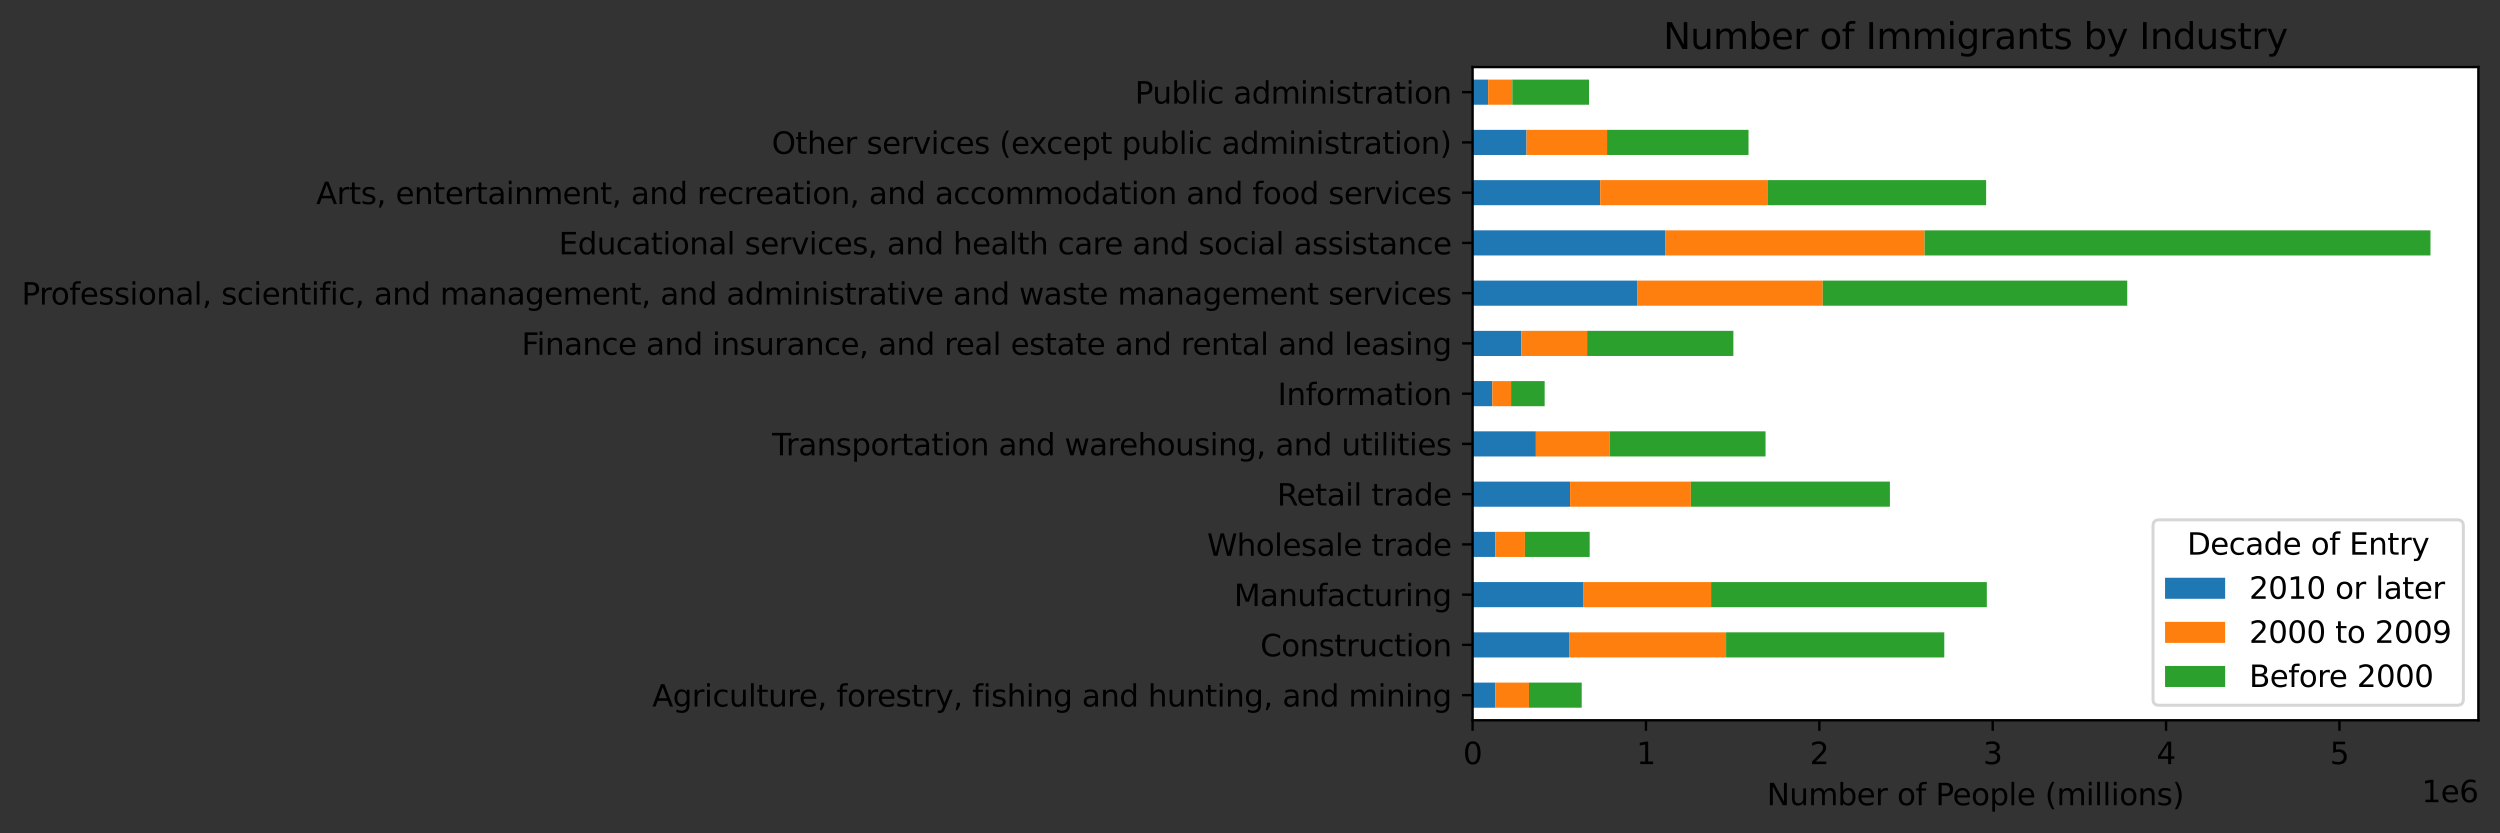 <?xml version="1.0" encoding="utf-8" standalone="no"?>
<!DOCTYPE svg PUBLIC "-//W3C//DTD SVG 1.1//EN"
  "http://www.w3.org/Graphics/SVG/1.1/DTD/svg11.dtd">
<svg height="277.314pt" version="1.1" viewBox="0 0 832.189 277.314" width="832.189pt" xmlns="http://www.w3.org/2000/svg" xmlns:xlink="http://www.w3.org/1999/xlink">
 <rect x="0" y="0" width="832.189" height="277.314" fill="#333333" stroke="none"/>
 <defs>
  <style type="text/css">*{stroke-linecap:butt;stroke-linejoin:round;}</style>
 </defs>
 <g id="figure_1">
  <g id="patch_1">
   <path d="M 0 277.314 
L 832.189 277.314 
L 832.189 0 
L 0 0 
z
" style="fill:none;"/>
  </g>
  <g id="axes_1">
   <g id="patch_2">
    <path d="M 490.189 239.758 
L 824.989 239.758 
L 824.989 22.318 
L 490.189 22.318 
z
" style="fill:#ffffff;"/>
   </g>
   <g id="patch_3">
    <path clip-path="url(#p8200248ed4)" d="M 490.189 235.577 
L 497.787 235.577 
L 497.787 227.214 
L 490.189 227.214 
z
" style="fill:#1f77b4;"/>
   </g>
   <g id="patch_4">
    <path clip-path="url(#p8200248ed4)" d="M 490.189 218.85 
L 522.306 218.85 
L 522.306 210.487 
L 490.189 210.487 
z
" style="fill:#1f77b4;"/>
   </g>
   <g id="patch_5">
    <path clip-path="url(#p8200248ed4)" d="M 490.189 202.124 
L 527.14 202.124 
L 527.14 193.761 
L 490.189 193.761 
z
" style="fill:#1f77b4;"/>
   </g>
   <g id="patch_6">
    <path clip-path="url(#p8200248ed4)" d="M 490.189 185.398 
L 497.787 185.398 
L 497.787 177.035 
L 490.189 177.035 
z
" style="fill:#1f77b4;"/>
   </g>
   <g id="patch_7">
    <path clip-path="url(#p8200248ed4)" d="M 490.189 168.672 
L 522.651 168.672 
L 522.651 160.309 
L 490.189 160.309 
z
" style="fill:#1f77b4;"/>
   </g>
   <g id="patch_8">
    <path clip-path="url(#p8200248ed4)" d="M 490.189 151.946 
L 511.255 151.946 
L 511.255 143.583 
L 490.189 143.583 
z
" style="fill:#1f77b4;"/>
   </g>
   <g id="patch_9">
    <path clip-path="url(#p8200248ed4)" d="M 490.189 135.22 
L 496.751 135.22 
L 496.751 126.857 
L 490.189 126.857 
z
" style="fill:#1f77b4;"/>
   </g>
   <g id="patch_10">
    <path clip-path="url(#p8200248ed4)" d="M 490.189 118.494 
L 506.42 118.494 
L 506.42 110.13 
L 490.189 110.13 
z
" style="fill:#1f77b4;"/>
   </g>
   <g id="patch_11">
    <path clip-path="url(#p8200248ed4)" d="M 490.189 101.767 
L 545.098 101.767 
L 545.098 93.404 
L 490.189 93.404 
z
" style="fill:#1f77b4;"/>
   </g>
   <g id="patch_12">
    <path clip-path="url(#p8200248ed4)" d="M 490.189 85.041 
L 554.422 85.041 
L 554.422 76.678 
L 490.189 76.678 
z
" style="fill:#1f77b4;"/>
   </g>
   <g id="patch_13">
    <path clip-path="url(#p8200248ed4)" d="M 490.189 68.315 
L 532.666 68.315 
L 532.666 59.952 
L 490.189 59.952 
z
" style="fill:#1f77b4;"/>
   </g>
   <g id="patch_14">
    <path clip-path="url(#p8200248ed4)" d="M 490.189 51.589 
L 508.147 51.589 
L 508.147 43.226 
L 490.189 43.226 
z
" style="fill:#1f77b4;"/>
   </g>
   <g id="patch_15">
    <path clip-path="url(#p8200248ed4)" d="M 490.189 34.863 
L 495.369 34.863 
L 495.369 26.5 
L 490.189 26.5 
z
" style="fill:#1f77b4;"/>
   </g>
   <g id="patch_16">
    <path clip-path="url(#p8200248ed4)" d="M 497.787 235.577 
L 508.955 235.577 
L 508.955 227.214 
L 497.787 227.214 
z
" style="fill:#ff7f0e;"/>
   </g>
   <g id="patch_17">
    <path clip-path="url(#p8200248ed4)" d="M 522.306 218.85 
L 574.573 218.85 
L 574.573 210.487 
L 522.306 210.487 
z
" style="fill:#ff7f0e;"/>
   </g>
   <g id="patch_18">
    <path clip-path="url(#p8200248ed4)" d="M 527.14 202.124 
L 569.579 202.124 
L 569.579 193.761 
L 527.14 193.761 
z
" style="fill:#ff7f0e;"/>
   </g>
   <g id="patch_19">
    <path clip-path="url(#p8200248ed4)" d="M 497.787 185.398 
L 507.615 185.398 
L 507.615 177.035 
L 497.787 177.035 
z
" style="fill:#ff7f0e;"/>
   </g>
   <g id="patch_20">
    <path clip-path="url(#p8200248ed4)" d="M 522.651 168.672 
L 562.856 168.672 
L 562.856 160.309 
L 522.651 160.309 
z
" style="fill:#ff7f0e;"/>
   </g>
   <g id="patch_21">
    <path clip-path="url(#p8200248ed4)" d="M 511.255 151.946 
L 535.825 151.946 
L 535.825 143.583 
L 511.255 143.583 
z
" style="fill:#ff7f0e;"/>
   </g>
   <g id="patch_22">
    <path clip-path="url(#p8200248ed4)" d="M 496.751 135.22 
L 503.005 135.22 
L 503.005 126.857 
L 496.751 126.857 
z
" style="fill:#ff7f0e;"/>
   </g>
   <g id="patch_23">
    <path clip-path="url(#p8200248ed4)" d="M 506.42 118.494 
L 528.31 118.494 
L 528.31 110.13 
L 506.42 110.13 
z
" style="fill:#ff7f0e;"/>
   </g>
   <g id="patch_24">
    <path clip-path="url(#p8200248ed4)" d="M 545.098 101.767 
L 606.746 101.767 
L 606.746 93.404 
L 545.098 93.404 
z
" style="fill:#ff7f0e;"/>
   </g>
   <g id="patch_25">
    <path clip-path="url(#p8200248ed4)" d="M 554.422 85.041 
L 640.641 85.041 
L 640.641 76.678 
L 554.422 76.678 
z
" style="fill:#ff7f0e;"/>
   </g>
   <g id="patch_26">
    <path clip-path="url(#p8200248ed4)" d="M 532.666 68.315 
L 588.507 68.315 
L 588.507 59.952 
L 532.666 59.952 
z
" style="fill:#ff7f0e;"/>
   </g>
   <g id="patch_27">
    <path clip-path="url(#p8200248ed4)" d="M 508.147 51.589 
L 534.95 51.589 
L 534.95 43.226 
L 508.147 43.226 
z
" style="fill:#ff7f0e;"/>
   </g>
   <g id="patch_28">
    <path clip-path="url(#p8200248ed4)" d="M 495.369 34.863 
L 503.41 34.863 
L 503.41 26.5 
L 495.369 26.5 
z
" style="fill:#ff7f0e;"/>
   </g>
   <g id="patch_29">
    <path clip-path="url(#p8200248ed4)" d="M 508.955 235.577 
L 526.514 235.577 
L 526.514 227.214 
L 508.955 227.214 
z
" style="fill:#2ca02c;"/>
   </g>
   <g id="patch_30">
    <path clip-path="url(#p8200248ed4)" d="M 574.573 218.85 
L 647.203 218.85 
L 647.203 210.487 
L 574.573 210.487 
z
" style="fill:#2ca02c;"/>
   </g>
   <g id="patch_31">
    <path clip-path="url(#p8200248ed4)" d="M 569.579 202.124 
L 661.365 202.124 
L 661.365 193.761 
L 569.579 193.761 
z
" style="fill:#2ca02c;"/>
   </g>
   <g id="patch_32">
    <path clip-path="url(#p8200248ed4)" d="M 507.615 185.398 
L 529.164 185.398 
L 529.164 177.035 
L 507.615 177.035 
z
" style="fill:#2ca02c;"/>
   </g>
   <g id="patch_33">
    <path clip-path="url(#p8200248ed4)" d="M 562.856 168.672 
L 629.101 168.672 
L 629.101 160.309 
L 562.856 160.309 
z
" style="fill:#2ca02c;"/>
   </g>
   <g id="patch_34">
    <path clip-path="url(#p8200248ed4)" d="M 535.825 151.946 
L 587.703 151.946 
L 587.703 143.583 
L 535.825 143.583 
z
" style="fill:#2ca02c;"/>
   </g>
   <g id="patch_35">
    <path clip-path="url(#p8200248ed4)" d="M 503.005 135.22 
L 514.179 135.22 
L 514.179 126.857 
L 503.005 126.857 
z
" style="fill:#2ca02c;"/>
   </g>
   <g id="patch_36">
    <path clip-path="url(#p8200248ed4)" d="M 528.31 118.494 
L 576.996 118.494 
L 576.996 110.13 
L 528.31 110.13 
z
" style="fill:#2ca02c;"/>
   </g>
   <g id="patch_37">
    <path clip-path="url(#p8200248ed4)" d="M 606.746 101.767 
L 708.109 101.767 
L 708.109 93.404 
L 606.746 93.404 
z
" style="fill:#2ca02c;"/>
   </g>
   <g id="patch_38">
    <path clip-path="url(#p8200248ed4)" d="M 640.641 85.041 
L 809.046 85.041 
L 809.046 76.678 
L 640.641 76.678 
z
" style="fill:#2ca02c;"/>
   </g>
   <g id="patch_39">
    <path clip-path="url(#p8200248ed4)" d="M 588.507 68.315 
L 661.137 68.315 
L 661.137 59.952 
L 588.507 59.952 
z
" style="fill:#2ca02c;"/>
   </g>
   <g id="patch_40">
    <path clip-path="url(#p8200248ed4)" d="M 534.95 51.589 
L 582.04 51.589 
L 582.04 43.226 
L 534.95 43.226 
z
" style="fill:#2ca02c;"/>
   </g>
   <g id="patch_41">
    <path clip-path="url(#p8200248ed4)" d="M 503.41 34.863 
L 528.95 34.863 
L 528.95 26.5 
L 503.41 26.5 
z
" style="fill:#2ca02c;"/>
   </g>
   <g id="matplotlib.axis_1">
    <g id="xtick_1">
     <g id="line2d_1">
      <defs>
       <path d="M 0 0 
L 0 3.5 
" id="m4c64e1afe5" style="stroke:#000000;stroke-width:0.8;"/>
      </defs>
      <g>
       <use style="stroke:#000000;stroke-width:0.8;" x="490.189" xlink:href="#m4c64e1afe5" y="239.758"/>
      </g>
     </g>
     <g id="text_1">
      <!-- 0 -->
      <g transform="translate(487.008 254.357)scale(0.1 -0.1)">
       <defs>
        <path d="M 2034 4250 
Q 1547 4250 1301 3770 
Q 1056 3291 1056 2328 
Q 1056 1369 1301 889 
Q 1547 409 2034 409 
Q 2525 409 2770 889 
Q 3016 1369 3016 2328 
Q 3016 3291 2770 3770 
Q 2525 4250 2034 4250 
z
M 2034 4750 
Q 2819 4750 3233 4129 
Q 3647 3509 3647 2328 
Q 3647 1150 3233 529 
Q 2819 -91 2034 -91 
Q 1250 -91 836 529 
Q 422 1150 422 2328 
Q 422 3509 836 4129 
Q 1250 4750 2034 4750 
z
" id="DejaVuSans-30" transform="scale(0.016)"/>
       </defs>
       <use xlink:href="#DejaVuSans-30"/>
      </g>
     </g>
    </g>
    <g id="xtick_2">
     <g id="line2d_2">
      <g>
       <use style="stroke:#000000;stroke-width:0.8;" x="547.9" xlink:href="#m4c64e1afe5" y="239.758"/>
      </g>
     </g>
     <g id="text_2">
      <!-- 1 -->
      <g transform="translate(544.719 254.357)scale(0.1 -0.1)">
       <defs>
        <path d="M 794 531 
L 1825 531 
L 1825 4091 
L 703 3866 
L 703 4441 
L 1819 4666 
L 2450 4666 
L 2450 531 
L 3481 531 
L 3481 0 
L 794 0 
L 794 531 
z
" id="DejaVuSans-31" transform="scale(0.016)"/>
       </defs>
       <use xlink:href="#DejaVuSans-31"/>
      </g>
     </g>
    </g>
    <g id="xtick_3">
     <g id="line2d_3">
      <g>
       <use style="stroke:#000000;stroke-width:0.8;" x="605.611" xlink:href="#m4c64e1afe5" y="239.758"/>
      </g>
     </g>
     <g id="text_3">
      <!-- 2 -->
      <g transform="translate(602.43 254.357)scale(0.1 -0.1)">
       <defs>
        <path d="M 1228 531 
L 3431 531 
L 3431 0 
L 469 0 
L 469 531 
Q 828 903 1448 1529 
Q 2069 2156 2228 2338 
Q 2531 2678 2651 2914 
Q 2772 3150 2772 3378 
Q 2772 3750 2511 3984 
Q 2250 4219 1831 4219 
Q 1534 4219 1204 4116 
Q 875 4013 500 3803 
L 500 4441 
Q 881 4594 1212 4672 
Q 1544 4750 1819 4750 
Q 2544 4750 2975 4387 
Q 3406 4025 3406 3419 
Q 3406 3131 3298 2873 
Q 3191 2616 2906 2266 
Q 2828 2175 2409 1742 
Q 1991 1309 1228 531 
z
" id="DejaVuSans-32" transform="scale(0.016)"/>
       </defs>
       <use xlink:href="#DejaVuSans-32"/>
      </g>
     </g>
    </g>
    <g id="xtick_4">
     <g id="line2d_4">
      <g>
       <use style="stroke:#000000;stroke-width:0.8;" x="663.322" xlink:href="#m4c64e1afe5" y="239.758"/>
      </g>
     </g>
     <g id="text_4">
      <!-- 3 -->
      <g transform="translate(660.141 254.357)scale(0.1 -0.1)">
       <defs>
        <path d="M 2597 2516 
Q 3050 2419 3304 2112 
Q 3559 1806 3559 1356 
Q 3559 666 3084 287 
Q 2609 -91 1734 -91 
Q 1441 -91 1130 -33 
Q 819 25 488 141 
L 488 750 
Q 750 597 1062 519 
Q 1375 441 1716 441 
Q 2309 441 2620 675 
Q 2931 909 2931 1356 
Q 2931 1769 2642 2001 
Q 2353 2234 1838 2234 
L 1294 2234 
L 1294 2753 
L 1863 2753 
Q 2328 2753 2575 2939 
Q 2822 3125 2822 3475 
Q 2822 3834 2567 4026 
Q 2313 4219 1838 4219 
Q 1578 4219 1281 4162 
Q 984 4106 628 3988 
L 628 4550 
Q 988 4650 1302 4700 
Q 1616 4750 1894 4750 
Q 2613 4750 3031 4423 
Q 3450 4097 3450 3541 
Q 3450 3153 3228 2886 
Q 3006 2619 2597 2516 
z
" id="DejaVuSans-33" transform="scale(0.016)"/>
       </defs>
       <use xlink:href="#DejaVuSans-33"/>
      </g>
     </g>
    </g>
    <g id="xtick_5">
     <g id="line2d_5">
      <g>
       <use style="stroke:#000000;stroke-width:0.8;" x="721.033" xlink:href="#m4c64e1afe5" y="239.758"/>
      </g>
     </g>
     <g id="text_5">
      <!-- 4 -->
      <g transform="translate(717.852 254.357)scale(0.1 -0.1)">
       <defs>
        <path d="M 2419 4116 
L 825 1625 
L 2419 1625 
L 2419 4116 
z
M 2253 4666 
L 3047 4666 
L 3047 1625 
L 3713 1625 
L 3713 1100 
L 3047 1100 
L 3047 0 
L 2419 0 
L 2419 1100 
L 313 1100 
L 313 1709 
L 2253 4666 
z
" id="DejaVuSans-34" transform="scale(0.016)"/>
       </defs>
       <use xlink:href="#DejaVuSans-34"/>
      </g>
     </g>
    </g>
    <g id="xtick_6">
     <g id="line2d_6">
      <g>
       <use style="stroke:#000000;stroke-width:0.8;" x="778.744" xlink:href="#m4c64e1afe5" y="239.758"/>
      </g>
     </g>
     <g id="text_6">
      <!-- 5 -->
      <g transform="translate(775.563 254.357)scale(0.1 -0.1)">
       <defs>
        <path d="M 691 4666 
L 3169 4666 
L 3169 4134 
L 1269 4134 
L 1269 2991 
Q 1406 3038 1543 3061 
Q 1681 3084 1819 3084 
Q 2600 3084 3056 2656 
Q 3513 2228 3513 1497 
Q 3513 744 3044 326 
Q 2575 -91 1722 -91 
Q 1428 -91 1123 -41 
Q 819 9 494 109 
L 494 744 
Q 775 591 1075 516 
Q 1375 441 1709 441 
Q 2250 441 2565 725 
Q 2881 1009 2881 1497 
Q 2881 1984 2565 2268 
Q 2250 2553 1709 2553 
Q 1456 2553 1204 2497 
Q 953 2441 691 2322 
L 691 4666 
z
" id="DejaVuSans-35" transform="scale(0.016)"/>
       </defs>
       <use xlink:href="#DejaVuSans-35"/>
      </g>
     </g>
    </g>
    <g id="text_7">
     <!-- Number of People (millions) -->
     <g transform="translate(588.146 268.035)scale(0.1 -0.1)">
      <defs>
       <path d="M 628 4666 
L 1478 4666 
L 3547 763 
L 3547 4666 
L 4159 4666 
L 4159 0 
L 3309 0 
L 1241 3903 
L 1241 0 
L 628 0 
L 628 4666 
z
" id="DejaVuSans-4e" transform="scale(0.016)"/>
       <path d="M 544 1381 
L 544 3500 
L 1119 3500 
L 1119 1403 
Q 1119 906 1312 657 
Q 1506 409 1894 409 
Q 2359 409 2629 706 
Q 2900 1003 2900 1516 
L 2900 3500 
L 3475 3500 
L 3475 0 
L 2900 0 
L 2900 538 
Q 2691 219 2414 64 
Q 2138 -91 1772 -91 
Q 1169 -91 856 284 
Q 544 659 544 1381 
z
M 1991 3584 
L 1991 3584 
z
" id="DejaVuSans-75" transform="scale(0.016)"/>
       <path d="M 3328 2828 
Q 3544 3216 3844 3400 
Q 4144 3584 4550 3584 
Q 5097 3584 5394 3201 
Q 5691 2819 5691 2113 
L 5691 0 
L 5113 0 
L 5113 2094 
Q 5113 2597 4934 2840 
Q 4756 3084 4391 3084 
Q 3944 3084 3684 2787 
Q 3425 2491 3425 1978 
L 3425 0 
L 2847 0 
L 2847 2094 
Q 2847 2600 2669 2842 
Q 2491 3084 2119 3084 
Q 1678 3084 1418 2786 
Q 1159 2488 1159 1978 
L 1159 0 
L 581 0 
L 581 3500 
L 1159 3500 
L 1159 2956 
Q 1356 3278 1631 3431 
Q 1906 3584 2284 3584 
Q 2666 3584 2933 3390 
Q 3200 3197 3328 2828 
z
" id="DejaVuSans-6d" transform="scale(0.016)"/>
       <path d="M 3116 1747 
Q 3116 2381 2855 2742 
Q 2594 3103 2138 3103 
Q 1681 3103 1420 2742 
Q 1159 2381 1159 1747 
Q 1159 1113 1420 752 
Q 1681 391 2138 391 
Q 2594 391 2855 752 
Q 3116 1113 3116 1747 
z
M 1159 2969 
Q 1341 3281 1617 3432 
Q 1894 3584 2278 3584 
Q 2916 3584 3314 3078 
Q 3713 2572 3713 1747 
Q 3713 922 3314 415 
Q 2916 -91 2278 -91 
Q 1894 -91 1617 61 
Q 1341 213 1159 525 
L 1159 0 
L 581 0 
L 581 4863 
L 1159 4863 
L 1159 2969 
z
" id="DejaVuSans-62" transform="scale(0.016)"/>
       <path d="M 3597 1894 
L 3597 1613 
L 953 1613 
Q 991 1019 1311 708 
Q 1631 397 2203 397 
Q 2534 397 2845 478 
Q 3156 559 3463 722 
L 3463 178 
Q 3153 47 2828 -22 
Q 2503 -91 2169 -91 
Q 1331 -91 842 396 
Q 353 884 353 1716 
Q 353 2575 817 3079 
Q 1281 3584 2069 3584 
Q 2775 3584 3186 3129 
Q 3597 2675 3597 1894 
z
M 3022 2063 
Q 3016 2534 2758 2815 
Q 2500 3097 2075 3097 
Q 1594 3097 1305 2825 
Q 1016 2553 972 2059 
L 3022 2063 
z
" id="DejaVuSans-65" transform="scale(0.016)"/>
       <path d="M 2631 2963 
Q 2534 3019 2420 3045 
Q 2306 3072 2169 3072 
Q 1681 3072 1420 2755 
Q 1159 2438 1159 1844 
L 1159 0 
L 581 0 
L 581 3500 
L 1159 3500 
L 1159 2956 
Q 1341 3275 1631 3429 
Q 1922 3584 2338 3584 
Q 2397 3584 2469 3576 
Q 2541 3569 2628 3553 
L 2631 2963 
z
" id="DejaVuSans-72" transform="scale(0.016)"/>
       <path id="DejaVuSans-20" transform="scale(0.016)"/>
       <path d="M 1959 3097 
Q 1497 3097 1228 2736 
Q 959 2375 959 1747 
Q 959 1119 1226 758 
Q 1494 397 1959 397 
Q 2419 397 2687 759 
Q 2956 1122 2956 1747 
Q 2956 2369 2687 2733 
Q 2419 3097 1959 3097 
z
M 1959 3584 
Q 2709 3584 3137 3096 
Q 3566 2609 3566 1747 
Q 3566 888 3137 398 
Q 2709 -91 1959 -91 
Q 1206 -91 779 398 
Q 353 888 353 1747 
Q 353 2609 779 3096 
Q 1206 3584 1959 3584 
z
" id="DejaVuSans-6f" transform="scale(0.016)"/>
       <path d="M 2375 4863 
L 2375 4384 
L 1825 4384 
Q 1516 4384 1395 4259 
Q 1275 4134 1275 3809 
L 1275 3500 
L 2222 3500 
L 2222 3053 
L 1275 3053 
L 1275 0 
L 697 0 
L 697 3053 
L 147 3053 
L 147 3500 
L 697 3500 
L 697 3744 
Q 697 4328 969 4595 
Q 1241 4863 1831 4863 
L 2375 4863 
z
" id="DejaVuSans-66" transform="scale(0.016)"/>
       <path d="M 1259 4147 
L 1259 2394 
L 2053 2394 
Q 2494 2394 2734 2622 
Q 2975 2850 2975 3272 
Q 2975 3691 2734 3919 
Q 2494 4147 2053 4147 
L 1259 4147 
z
M 628 4666 
L 2053 4666 
Q 2838 4666 3239 4311 
Q 3641 3956 3641 3272 
Q 3641 2581 3239 2228 
Q 2838 1875 2053 1875 
L 1259 1875 
L 1259 0 
L 628 0 
L 628 4666 
z
" id="DejaVuSans-50" transform="scale(0.016)"/>
       <path d="M 1159 525 
L 1159 -1331 
L 581 -1331 
L 581 3500 
L 1159 3500 
L 1159 2969 
Q 1341 3281 1617 3432 
Q 1894 3584 2278 3584 
Q 2916 3584 3314 3078 
Q 3713 2572 3713 1747 
Q 3713 922 3314 415 
Q 2916 -91 2278 -91 
Q 1894 -91 1617 61 
Q 1341 213 1159 525 
z
M 3116 1747 
Q 3116 2381 2855 2742 
Q 2594 3103 2138 3103 
Q 1681 3103 1420 2742 
Q 1159 2381 1159 1747 
Q 1159 1113 1420 752 
Q 1681 391 2138 391 
Q 2594 391 2855 752 
Q 3116 1113 3116 1747 
z
" id="DejaVuSans-70" transform="scale(0.016)"/>
       <path d="M 603 4863 
L 1178 4863 
L 1178 0 
L 603 0 
L 603 4863 
z
" id="DejaVuSans-6c" transform="scale(0.016)"/>
       <path d="M 1984 4856 
Q 1566 4138 1362 3434 
Q 1159 2731 1159 2009 
Q 1159 1288 1364 580 
Q 1569 -128 1984 -844 
L 1484 -844 
Q 1016 -109 783 600 
Q 550 1309 550 2009 
Q 550 2706 781 3412 
Q 1013 4119 1484 4856 
L 1984 4856 
z
" id="DejaVuSans-28" transform="scale(0.016)"/>
       <path d="M 603 3500 
L 1178 3500 
L 1178 0 
L 603 0 
L 603 3500 
z
M 603 4863 
L 1178 4863 
L 1178 4134 
L 603 4134 
L 603 4863 
z
" id="DejaVuSans-69" transform="scale(0.016)"/>
       <path d="M 3513 2113 
L 3513 0 
L 2938 0 
L 2938 2094 
Q 2938 2591 2744 2837 
Q 2550 3084 2163 3084 
Q 1697 3084 1428 2787 
Q 1159 2491 1159 1978 
L 1159 0 
L 581 0 
L 581 3500 
L 1159 3500 
L 1159 2956 
Q 1366 3272 1645 3428 
Q 1925 3584 2291 3584 
Q 2894 3584 3203 3211 
Q 3513 2838 3513 2113 
z
" id="DejaVuSans-6e" transform="scale(0.016)"/>
       <path d="M 2834 3397 
L 2834 2853 
Q 2591 2978 2328 3040 
Q 2066 3103 1784 3103 
Q 1356 3103 1142 2972 
Q 928 2841 928 2578 
Q 928 2378 1081 2264 
Q 1234 2150 1697 2047 
L 1894 2003 
Q 2506 1872 2764 1633 
Q 3022 1394 3022 966 
Q 3022 478 2636 193 
Q 2250 -91 1575 -91 
Q 1294 -91 989 -36 
Q 684 19 347 128 
L 347 722 
Q 666 556 975 473 
Q 1284 391 1588 391 
Q 1994 391 2212 530 
Q 2431 669 2431 922 
Q 2431 1156 2273 1281 
Q 2116 1406 1581 1522 
L 1381 1569 
Q 847 1681 609 1914 
Q 372 2147 372 2553 
Q 372 3047 722 3315 
Q 1072 3584 1716 3584 
Q 2034 3584 2315 3537 
Q 2597 3491 2834 3397 
z
" id="DejaVuSans-73" transform="scale(0.016)"/>
       <path d="M 513 4856 
L 1013 4856 
Q 1481 4119 1714 3412 
Q 1947 2706 1947 2009 
Q 1947 1309 1714 600 
Q 1481 -109 1013 -844 
L 513 -844 
Q 928 -128 1133 580 
Q 1338 1288 1338 2009 
Q 1338 2731 1133 3434 
Q 928 4138 513 4856 
z
" id="DejaVuSans-29" transform="scale(0.016)"/>
      </defs>
      <use xlink:href="#DejaVuSans-4e"/>
      <use x="74.805" xlink:href="#DejaVuSans-75"/>
      <use x="138.184" xlink:href="#DejaVuSans-6d"/>
      <use x="235.596" xlink:href="#DejaVuSans-62"/>
      <use x="299.072" xlink:href="#DejaVuSans-65"/>
      <use x="360.596" xlink:href="#DejaVuSans-72"/>
      <use x="401.709" xlink:href="#DejaVuSans-20"/>
      <use x="433.496" xlink:href="#DejaVuSans-6f"/>
      <use x="494.678" xlink:href="#DejaVuSans-66"/>
      <use x="529.883" xlink:href="#DejaVuSans-20"/>
      <use x="561.67" xlink:href="#DejaVuSans-50"/>
      <use x="618.348" xlink:href="#DejaVuSans-65"/>
      <use x="679.871" xlink:href="#DejaVuSans-6f"/>
      <use x="741.053" xlink:href="#DejaVuSans-70"/>
      <use x="804.529" xlink:href="#DejaVuSans-6c"/>
      <use x="832.312" xlink:href="#DejaVuSans-65"/>
      <use x="893.836" xlink:href="#DejaVuSans-20"/>
      <use x="925.623" xlink:href="#DejaVuSans-28"/>
      <use x="964.637" xlink:href="#DejaVuSans-6d"/>
      <use x="1062.049" xlink:href="#DejaVuSans-69"/>
      <use x="1089.832" xlink:href="#DejaVuSans-6c"/>
      <use x="1117.615" xlink:href="#DejaVuSans-6c"/>
      <use x="1145.398" xlink:href="#DejaVuSans-69"/>
      <use x="1173.182" xlink:href="#DejaVuSans-6f"/>
      <use x="1234.363" xlink:href="#DejaVuSans-6e"/>
      <use x="1297.742" xlink:href="#DejaVuSans-73"/>
      <use x="1349.842" xlink:href="#DejaVuSans-29"/>
     </g>
    </g>
    <g id="text_8">
     <!-- 1e6 -->
     <g transform="translate(806.111 267.035)scale(0.1 -0.1)">
      <defs>
       <path d="M 2113 2584 
Q 1688 2584 1439 2293 
Q 1191 2003 1191 1497 
Q 1191 994 1439 701 
Q 1688 409 2113 409 
Q 2538 409 2786 701 
Q 3034 994 3034 1497 
Q 3034 2003 2786 2293 
Q 2538 2584 2113 2584 
z
M 3366 4563 
L 3366 3988 
Q 3128 4100 2886 4159 
Q 2644 4219 2406 4219 
Q 1781 4219 1451 3797 
Q 1122 3375 1075 2522 
Q 1259 2794 1537 2939 
Q 1816 3084 2150 3084 
Q 2853 3084 3261 2657 
Q 3669 2231 3669 1497 
Q 3669 778 3244 343 
Q 2819 -91 2113 -91 
Q 1303 -91 875 529 
Q 447 1150 447 2328 
Q 447 3434 972 4092 
Q 1497 4750 2381 4750 
Q 2619 4750 2861 4703 
Q 3103 4656 3366 4563 
z
" id="DejaVuSans-36" transform="scale(0.016)"/>
      </defs>
      <use xlink:href="#DejaVuSans-31"/>
      <use x="63.623" xlink:href="#DejaVuSans-65"/>
      <use x="125.146" xlink:href="#DejaVuSans-36"/>
     </g>
    </g>
   </g>
   <g id="matplotlib.axis_2">
    <g id="ytick_1">
     <g id="line2d_7">
      <defs>
       <path d="M 0 0 
L -3.5 0 
" id="mc71b2b73b9" style="stroke:#000000;stroke-width:0.8;"/>
      </defs>
      <g>
       <use style="stroke:#000000;stroke-width:0.8;" x="490.189" xlink:href="#mc71b2b73b9" y="231.395"/>
      </g>
     </g>
     <g id="text_9">
      <!-- Agriculture, forestry, fishing and hunting, and mining -->
      <g transform="translate(217.105 235.194)scale(0.1 -0.1)">
       <defs>
        <path d="M 2188 4044 
L 1331 1722 
L 3047 1722 
L 2188 4044 
z
M 1831 4666 
L 2547 4666 
L 4325 0 
L 3669 0 
L 3244 1197 
L 1141 1197 
L 716 0 
L 50 0 
L 1831 4666 
z
" id="DejaVuSans-41" transform="scale(0.016)"/>
        <path d="M 2906 1791 
Q 2906 2416 2648 2759 
Q 2391 3103 1925 3103 
Q 1463 3103 1205 2759 
Q 947 2416 947 1791 
Q 947 1169 1205 825 
Q 1463 481 1925 481 
Q 2391 481 2648 825 
Q 2906 1169 2906 1791 
z
M 3481 434 
Q 3481 -459 3084 -895 
Q 2688 -1331 1869 -1331 
Q 1566 -1331 1297 -1286 
Q 1028 -1241 775 -1147 
L 775 -588 
Q 1028 -725 1275 -790 
Q 1522 -856 1778 -856 
Q 2344 -856 2625 -561 
Q 2906 -266 2906 331 
L 2906 616 
Q 2728 306 2450 153 
Q 2172 0 1784 0 
Q 1141 0 747 490 
Q 353 981 353 1791 
Q 353 2603 747 3093 
Q 1141 3584 1784 3584 
Q 2172 3584 2450 3431 
Q 2728 3278 2906 2969 
L 2906 3500 
L 3481 3500 
L 3481 434 
z
" id="DejaVuSans-67" transform="scale(0.016)"/>
        <path d="M 3122 3366 
L 3122 2828 
Q 2878 2963 2633 3030 
Q 2388 3097 2138 3097 
Q 1578 3097 1268 2742 
Q 959 2388 959 1747 
Q 959 1106 1268 751 
Q 1578 397 2138 397 
Q 2388 397 2633 464 
Q 2878 531 3122 666 
L 3122 134 
Q 2881 22 2623 -34 
Q 2366 -91 2075 -91 
Q 1284 -91 818 406 
Q 353 903 353 1747 
Q 353 2603 823 3093 
Q 1294 3584 2113 3584 
Q 2378 3584 2631 3529 
Q 2884 3475 3122 3366 
z
" id="DejaVuSans-63" transform="scale(0.016)"/>
        <path d="M 1172 4494 
L 1172 3500 
L 2356 3500 
L 2356 3053 
L 1172 3053 
L 1172 1153 
Q 1172 725 1289 603 
Q 1406 481 1766 481 
L 2356 481 
L 2356 0 
L 1766 0 
Q 1100 0 847 248 
Q 594 497 594 1153 
L 594 3053 
L 172 3053 
L 172 3500 
L 594 3500 
L 594 4494 
L 1172 4494 
z
" id="DejaVuSans-74" transform="scale(0.016)"/>
        <path d="M 750 794 
L 1409 794 
L 1409 256 
L 897 -744 
L 494 -744 
L 750 256 
L 750 794 
z
" id="DejaVuSans-2c" transform="scale(0.016)"/>
        <path d="M 2059 -325 
Q 1816 -950 1584 -1140 
Q 1353 -1331 966 -1331 
L 506 -1331 
L 506 -850 
L 844 -850 
Q 1081 -850 1212 -737 
Q 1344 -625 1503 -206 
L 1606 56 
L 191 3500 
L 800 3500 
L 1894 763 
L 2988 3500 
L 3597 3500 
L 2059 -325 
z
" id="DejaVuSans-79" transform="scale(0.016)"/>
        <path d="M 3513 2113 
L 3513 0 
L 2938 0 
L 2938 2094 
Q 2938 2591 2744 2837 
Q 2550 3084 2163 3084 
Q 1697 3084 1428 2787 
Q 1159 2491 1159 1978 
L 1159 0 
L 581 0 
L 581 4863 
L 1159 4863 
L 1159 2956 
Q 1366 3272 1645 3428 
Q 1925 3584 2291 3584 
Q 2894 3584 3203 3211 
Q 3513 2838 3513 2113 
z
" id="DejaVuSans-68" transform="scale(0.016)"/>
        <path d="M 2194 1759 
Q 1497 1759 1228 1600 
Q 959 1441 959 1056 
Q 959 750 1161 570 
Q 1363 391 1709 391 
Q 2188 391 2477 730 
Q 2766 1069 2766 1631 
L 2766 1759 
L 2194 1759 
z
M 3341 1997 
L 3341 0 
L 2766 0 
L 2766 531 
Q 2569 213 2275 61 
Q 1981 -91 1556 -91 
Q 1019 -91 701 211 
Q 384 513 384 1019 
Q 384 1609 779 1909 
Q 1175 2209 1959 2209 
L 2766 2209 
L 2766 2266 
Q 2766 2663 2505 2880 
Q 2244 3097 1772 3097 
Q 1472 3097 1187 3025 
Q 903 2953 641 2809 
L 641 3341 
Q 956 3463 1253 3523 
Q 1550 3584 1831 3584 
Q 2591 3584 2966 3190 
Q 3341 2797 3341 1997 
z
" id="DejaVuSans-61" transform="scale(0.016)"/>
        <path d="M 2906 2969 
L 2906 4863 
L 3481 4863 
L 3481 0 
L 2906 0 
L 2906 525 
Q 2725 213 2448 61 
Q 2172 -91 1784 -91 
Q 1150 -91 751 415 
Q 353 922 353 1747 
Q 353 2572 751 3078 
Q 1150 3584 1784 3584 
Q 2172 3584 2448 3432 
Q 2725 3281 2906 2969 
z
M 947 1747 
Q 947 1113 1208 752 
Q 1469 391 1925 391 
Q 2381 391 2643 752 
Q 2906 1113 2906 1747 
Q 2906 2381 2643 2742 
Q 2381 3103 1925 3103 
Q 1469 3103 1208 2742 
Q 947 2381 947 1747 
z
" id="DejaVuSans-64" transform="scale(0.016)"/>
       </defs>
       <use xlink:href="#DejaVuSans-41"/>
       <use x="68.408" xlink:href="#DejaVuSans-67"/>
       <use x="131.885" xlink:href="#DejaVuSans-72"/>
       <use x="172.998" xlink:href="#DejaVuSans-69"/>
       <use x="200.781" xlink:href="#DejaVuSans-63"/>
       <use x="255.762" xlink:href="#DejaVuSans-75"/>
       <use x="319.141" xlink:href="#DejaVuSans-6c"/>
       <use x="346.924" xlink:href="#DejaVuSans-74"/>
       <use x="386.133" xlink:href="#DejaVuSans-75"/>
       <use x="449.512" xlink:href="#DejaVuSans-72"/>
       <use x="488.375" xlink:href="#DejaVuSans-65"/>
       <use x="549.898" xlink:href="#DejaVuSans-2c"/>
       <use x="581.686" xlink:href="#DejaVuSans-20"/>
       <use x="613.473" xlink:href="#DejaVuSans-66"/>
       <use x="648.678" xlink:href="#DejaVuSans-6f"/>
       <use x="709.859" xlink:href="#DejaVuSans-72"/>
       <use x="748.723" xlink:href="#DejaVuSans-65"/>
       <use x="810.246" xlink:href="#DejaVuSans-73"/>
       <use x="862.346" xlink:href="#DejaVuSans-74"/>
       <use x="901.555" xlink:href="#DejaVuSans-72"/>
       <use x="942.668" xlink:href="#DejaVuSans-79"/>
       <use x="1001.848" xlink:href="#DejaVuSans-2c"/>
       <use x="1033.635" xlink:href="#DejaVuSans-20"/>
       <use x="1065.422" xlink:href="#DejaVuSans-66"/>
       <use x="1100.627" xlink:href="#DejaVuSans-69"/>
       <use x="1128.41" xlink:href="#DejaVuSans-73"/>
       <use x="1180.51" xlink:href="#DejaVuSans-68"/>
       <use x="1243.889" xlink:href="#DejaVuSans-69"/>
       <use x="1271.672" xlink:href="#DejaVuSans-6e"/>
       <use x="1335.051" xlink:href="#DejaVuSans-67"/>
       <use x="1398.527" xlink:href="#DejaVuSans-20"/>
       <use x="1430.314" xlink:href="#DejaVuSans-61"/>
       <use x="1491.594" xlink:href="#DejaVuSans-6e"/>
       <use x="1554.973" xlink:href="#DejaVuSans-64"/>
       <use x="1618.449" xlink:href="#DejaVuSans-20"/>
       <use x="1650.236" xlink:href="#DejaVuSans-68"/>
       <use x="1713.615" xlink:href="#DejaVuSans-75"/>
       <use x="1776.994" xlink:href="#DejaVuSans-6e"/>
       <use x="1840.373" xlink:href="#DejaVuSans-74"/>
       <use x="1879.582" xlink:href="#DejaVuSans-69"/>
       <use x="1907.365" xlink:href="#DejaVuSans-6e"/>
       <use x="1970.744" xlink:href="#DejaVuSans-67"/>
       <use x="2034.221" xlink:href="#DejaVuSans-2c"/>
       <use x="2066.008" xlink:href="#DejaVuSans-20"/>
       <use x="2097.795" xlink:href="#DejaVuSans-61"/>
       <use x="2159.074" xlink:href="#DejaVuSans-6e"/>
       <use x="2222.453" xlink:href="#DejaVuSans-64"/>
       <use x="2285.93" xlink:href="#DejaVuSans-20"/>
       <use x="2317.717" xlink:href="#DejaVuSans-6d"/>
       <use x="2415.129" xlink:href="#DejaVuSans-69"/>
       <use x="2442.912" xlink:href="#DejaVuSans-6e"/>
       <use x="2506.291" xlink:href="#DejaVuSans-69"/>
       <use x="2534.074" xlink:href="#DejaVuSans-6e"/>
       <use x="2597.453" xlink:href="#DejaVuSans-67"/>
      </g>
     </g>
    </g>
    <g id="ytick_2">
     <g id="line2d_8">
      <g>
       <use style="stroke:#000000;stroke-width:0.8;" x="490.189" xlink:href="#mc71b2b73b9" y="214.669"/>
      </g>
     </g>
     <g id="text_10">
      <!-- Construction -->
      <g transform="translate(419.519 218.468)scale(0.1 -0.1)">
       <defs>
        <path d="M 4122 4306 
L 4122 3641 
Q 3803 3938 3442 4084 
Q 3081 4231 2675 4231 
Q 1875 4231 1450 3742 
Q 1025 3253 1025 2328 
Q 1025 1406 1450 917 
Q 1875 428 2675 428 
Q 3081 428 3442 575 
Q 3803 722 4122 1019 
L 4122 359 
Q 3791 134 3420 21 
Q 3050 -91 2638 -91 
Q 1578 -91 968 557 
Q 359 1206 359 2328 
Q 359 3453 968 4101 
Q 1578 4750 2638 4750 
Q 3056 4750 3426 4639 
Q 3797 4528 4122 4306 
z
" id="DejaVuSans-43" transform="scale(0.016)"/>
       </defs>
       <use xlink:href="#DejaVuSans-43"/>
       <use x="69.824" xlink:href="#DejaVuSans-6f"/>
       <use x="131.006" xlink:href="#DejaVuSans-6e"/>
       <use x="194.385" xlink:href="#DejaVuSans-73"/>
       <use x="246.484" xlink:href="#DejaVuSans-74"/>
       <use x="285.693" xlink:href="#DejaVuSans-72"/>
       <use x="326.807" xlink:href="#DejaVuSans-75"/>
       <use x="390.186" xlink:href="#DejaVuSans-63"/>
       <use x="445.166" xlink:href="#DejaVuSans-74"/>
       <use x="484.375" xlink:href="#DejaVuSans-69"/>
       <use x="512.158" xlink:href="#DejaVuSans-6f"/>
       <use x="573.34" xlink:href="#DejaVuSans-6e"/>
      </g>
     </g>
    </g>
    <g id="ytick_3">
     <g id="line2d_9">
      <g>
       <use style="stroke:#000000;stroke-width:0.8;" x="490.189" xlink:href="#mc71b2b73b9" y="197.943"/>
      </g>
     </g>
     <g id="text_11">
      <!-- Manufacturing -->
      <g transform="translate(410.778 201.742)scale(0.1 -0.1)">
       <defs>
        <path d="M 628 4666 
L 1569 4666 
L 2759 1491 
L 3956 4666 
L 4897 4666 
L 4897 0 
L 4281 0 
L 4281 4097 
L 3078 897 
L 2444 897 
L 1241 4097 
L 1241 0 
L 628 0 
L 628 4666 
z
" id="DejaVuSans-4d" transform="scale(0.016)"/>
       </defs>
       <use xlink:href="#DejaVuSans-4d"/>
       <use x="86.279" xlink:href="#DejaVuSans-61"/>
       <use x="147.559" xlink:href="#DejaVuSans-6e"/>
       <use x="210.938" xlink:href="#DejaVuSans-75"/>
       <use x="274.316" xlink:href="#DejaVuSans-66"/>
       <use x="309.521" xlink:href="#DejaVuSans-61"/>
       <use x="370.801" xlink:href="#DejaVuSans-63"/>
       <use x="425.781" xlink:href="#DejaVuSans-74"/>
       <use x="464.99" xlink:href="#DejaVuSans-75"/>
       <use x="528.369" xlink:href="#DejaVuSans-72"/>
       <use x="569.482" xlink:href="#DejaVuSans-69"/>
       <use x="597.266" xlink:href="#DejaVuSans-6e"/>
       <use x="660.645" xlink:href="#DejaVuSans-67"/>
      </g>
     </g>
    </g>
    <g id="ytick_4">
     <g id="line2d_10">
      <g>
       <use style="stroke:#000000;stroke-width:0.8;" x="490.189" xlink:href="#mc71b2b73b9" y="181.217"/>
      </g>
     </g>
     <g id="text_12">
      <!-- Wholesale trade -->
      <g transform="translate(401.806 185.016)scale(0.1 -0.1)">
       <defs>
        <path d="M 213 4666 
L 850 4666 
L 1831 722 
L 2809 4666 
L 3519 4666 
L 4500 722 
L 5478 4666 
L 6119 4666 
L 4947 0 
L 4153 0 
L 3169 4050 
L 2175 0 
L 1381 0 
L 213 4666 
z
" id="DejaVuSans-57" transform="scale(0.016)"/>
       </defs>
       <use xlink:href="#DejaVuSans-57"/>
       <use x="98.877" xlink:href="#DejaVuSans-68"/>
       <use x="162.256" xlink:href="#DejaVuSans-6f"/>
       <use x="223.438" xlink:href="#DejaVuSans-6c"/>
       <use x="251.221" xlink:href="#DejaVuSans-65"/>
       <use x="312.744" xlink:href="#DejaVuSans-73"/>
       <use x="364.844" xlink:href="#DejaVuSans-61"/>
       <use x="426.123" xlink:href="#DejaVuSans-6c"/>
       <use x="453.906" xlink:href="#DejaVuSans-65"/>
       <use x="515.43" xlink:href="#DejaVuSans-20"/>
       <use x="547.217" xlink:href="#DejaVuSans-74"/>
       <use x="586.426" xlink:href="#DejaVuSans-72"/>
       <use x="627.539" xlink:href="#DejaVuSans-61"/>
       <use x="688.818" xlink:href="#DejaVuSans-64"/>
       <use x="752.295" xlink:href="#DejaVuSans-65"/>
      </g>
     </g>
    </g>
    <g id="ytick_5">
     <g id="line2d_11">
      <g>
       <use style="stroke:#000000;stroke-width:0.8;" x="490.189" xlink:href="#mc71b2b73b9" y="164.49"/>
      </g>
     </g>
     <g id="text_13">
      <!-- Retail trade -->
      <g transform="translate(425.094 168.29)scale(0.1 -0.1)">
       <defs>
        <path d="M 2841 2188 
Q 3044 2119 3236 1894 
Q 3428 1669 3622 1275 
L 4263 0 
L 3584 0 
L 2988 1197 
Q 2756 1666 2539 1819 
Q 2322 1972 1947 1972 
L 1259 1972 
L 1259 0 
L 628 0 
L 628 4666 
L 2053 4666 
Q 2853 4666 3247 4331 
Q 3641 3997 3641 3322 
Q 3641 2881 3436 2590 
Q 3231 2300 2841 2188 
z
M 1259 4147 
L 1259 2491 
L 2053 2491 
Q 2509 2491 2742 2702 
Q 2975 2913 2975 3322 
Q 2975 3731 2742 3939 
Q 2509 4147 2053 4147 
L 1259 4147 
z
" id="DejaVuSans-52" transform="scale(0.016)"/>
       </defs>
       <use xlink:href="#DejaVuSans-52"/>
       <use x="64.982" xlink:href="#DejaVuSans-65"/>
       <use x="126.506" xlink:href="#DejaVuSans-74"/>
       <use x="165.715" xlink:href="#DejaVuSans-61"/>
       <use x="226.994" xlink:href="#DejaVuSans-69"/>
       <use x="254.777" xlink:href="#DejaVuSans-6c"/>
       <use x="282.561" xlink:href="#DejaVuSans-20"/>
       <use x="314.348" xlink:href="#DejaVuSans-74"/>
       <use x="353.557" xlink:href="#DejaVuSans-72"/>
       <use x="394.67" xlink:href="#DejaVuSans-61"/>
       <use x="455.949" xlink:href="#DejaVuSans-64"/>
       <use x="519.426" xlink:href="#DejaVuSans-65"/>
      </g>
     </g>
    </g>
    <g id="ytick_6">
     <g id="line2d_12">
      <g>
       <use style="stroke:#000000;stroke-width:0.8;" x="490.189" xlink:href="#mc71b2b73b9" y="147.764"/>
      </g>
     </g>
     <g id="text_14">
      <!-- Transportation and warehousing, and utilities -->
      <g transform="translate(257.005 151.563)scale(0.1 -0.1)">
       <defs>
        <path d="M -19 4666 
L 3928 4666 
L 3928 4134 
L 2272 4134 
L 2272 0 
L 1638 0 
L 1638 4134 
L -19 4134 
L -19 4666 
z
" id="DejaVuSans-54" transform="scale(0.016)"/>
        <path d="M 269 3500 
L 844 3500 
L 1563 769 
L 2278 3500 
L 2956 3500 
L 3675 769 
L 4391 3500 
L 4966 3500 
L 4050 0 
L 3372 0 
L 2619 2869 
L 1863 0 
L 1184 0 
L 269 3500 
z
" id="DejaVuSans-77" transform="scale(0.016)"/>
       </defs>
       <use xlink:href="#DejaVuSans-54"/>
       <use x="46.334" xlink:href="#DejaVuSans-72"/>
       <use x="87.447" xlink:href="#DejaVuSans-61"/>
       <use x="148.727" xlink:href="#DejaVuSans-6e"/>
       <use x="212.105" xlink:href="#DejaVuSans-73"/>
       <use x="264.205" xlink:href="#DejaVuSans-70"/>
       <use x="327.682" xlink:href="#DejaVuSans-6f"/>
       <use x="388.863" xlink:href="#DejaVuSans-72"/>
       <use x="429.977" xlink:href="#DejaVuSans-74"/>
       <use x="469.186" xlink:href="#DejaVuSans-61"/>
       <use x="530.465" xlink:href="#DejaVuSans-74"/>
       <use x="569.674" xlink:href="#DejaVuSans-69"/>
       <use x="597.457" xlink:href="#DejaVuSans-6f"/>
       <use x="658.639" xlink:href="#DejaVuSans-6e"/>
       <use x="722.018" xlink:href="#DejaVuSans-20"/>
       <use x="753.805" xlink:href="#DejaVuSans-61"/>
       <use x="815.084" xlink:href="#DejaVuSans-6e"/>
       <use x="878.463" xlink:href="#DejaVuSans-64"/>
       <use x="941.939" xlink:href="#DejaVuSans-20"/>
       <use x="973.727" xlink:href="#DejaVuSans-77"/>
       <use x="1055.514" xlink:href="#DejaVuSans-61"/>
       <use x="1116.793" xlink:href="#DejaVuSans-72"/>
       <use x="1155.656" xlink:href="#DejaVuSans-65"/>
       <use x="1217.18" xlink:href="#DejaVuSans-68"/>
       <use x="1280.559" xlink:href="#DejaVuSans-6f"/>
       <use x="1341.74" xlink:href="#DejaVuSans-75"/>
       <use x="1405.119" xlink:href="#DejaVuSans-73"/>
       <use x="1457.219" xlink:href="#DejaVuSans-69"/>
       <use x="1485.002" xlink:href="#DejaVuSans-6e"/>
       <use x="1548.381" xlink:href="#DejaVuSans-67"/>
       <use x="1611.857" xlink:href="#DejaVuSans-2c"/>
       <use x="1643.645" xlink:href="#DejaVuSans-20"/>
       <use x="1675.432" xlink:href="#DejaVuSans-61"/>
       <use x="1736.711" xlink:href="#DejaVuSans-6e"/>
       <use x="1800.09" xlink:href="#DejaVuSans-64"/>
       <use x="1863.566" xlink:href="#DejaVuSans-20"/>
       <use x="1895.354" xlink:href="#DejaVuSans-75"/>
       <use x="1958.732" xlink:href="#DejaVuSans-74"/>
       <use x="1997.941" xlink:href="#DejaVuSans-69"/>
       <use x="2025.725" xlink:href="#DejaVuSans-6c"/>
       <use x="2053.508" xlink:href="#DejaVuSans-69"/>
       <use x="2081.291" xlink:href="#DejaVuSans-74"/>
       <use x="2120.5" xlink:href="#DejaVuSans-69"/>
       <use x="2148.283" xlink:href="#DejaVuSans-65"/>
       <use x="2209.807" xlink:href="#DejaVuSans-73"/>
      </g>
     </g>
    </g>
    <g id="ytick_7">
     <g id="line2d_13">
      <g>
       <use style="stroke:#000000;stroke-width:0.8;" x="490.189" xlink:href="#mc71b2b73b9" y="131.038"/>
      </g>
     </g>
     <g id="text_15">
      <!-- Information -->
      <g transform="translate(425.303 134.837)scale(0.1 -0.1)">
       <defs>
        <path d="M 628 4666 
L 1259 4666 
L 1259 0 
L 628 0 
L 628 4666 
z
" id="DejaVuSans-49" transform="scale(0.016)"/>
       </defs>
       <use xlink:href="#DejaVuSans-49"/>
       <use x="29.492" xlink:href="#DejaVuSans-6e"/>
       <use x="92.871" xlink:href="#DejaVuSans-66"/>
       <use x="128.076" xlink:href="#DejaVuSans-6f"/>
       <use x="189.258" xlink:href="#DejaVuSans-72"/>
       <use x="228.621" xlink:href="#DejaVuSans-6d"/>
       <use x="326.033" xlink:href="#DejaVuSans-61"/>
       <use x="387.312" xlink:href="#DejaVuSans-74"/>
       <use x="426.521" xlink:href="#DejaVuSans-69"/>
       <use x="454.305" xlink:href="#DejaVuSans-6f"/>
       <use x="515.486" xlink:href="#DejaVuSans-6e"/>
      </g>
     </g>
    </g>
    <g id="ytick_8">
     <g id="line2d_14">
      <g>
       <use style="stroke:#000000;stroke-width:0.8;" x="490.189" xlink:href="#mc71b2b73b9" y="114.312"/>
      </g>
     </g>
     <g id="text_16">
      <!-- Finance and insurance, and real estate and rental and leasing -->
      <g transform="translate(173.636 118.111)scale(0.1 -0.1)">
       <defs>
        <path d="M 628 4666 
L 3309 4666 
L 3309 4134 
L 1259 4134 
L 1259 2759 
L 3109 2759 
L 3109 2228 
L 1259 2228 
L 1259 0 
L 628 0 
L 628 4666 
z
" id="DejaVuSans-46" transform="scale(0.016)"/>
       </defs>
       <use xlink:href="#DejaVuSans-46"/>
       <use x="50.27" xlink:href="#DejaVuSans-69"/>
       <use x="78.053" xlink:href="#DejaVuSans-6e"/>
       <use x="141.432" xlink:href="#DejaVuSans-61"/>
       <use x="202.711" xlink:href="#DejaVuSans-6e"/>
       <use x="266.09" xlink:href="#DejaVuSans-63"/>
       <use x="321.07" xlink:href="#DejaVuSans-65"/>
       <use x="382.594" xlink:href="#DejaVuSans-20"/>
       <use x="414.381" xlink:href="#DejaVuSans-61"/>
       <use x="475.66" xlink:href="#DejaVuSans-6e"/>
       <use x="539.039" xlink:href="#DejaVuSans-64"/>
       <use x="602.516" xlink:href="#DejaVuSans-20"/>
       <use x="634.303" xlink:href="#DejaVuSans-69"/>
       <use x="662.086" xlink:href="#DejaVuSans-6e"/>
       <use x="725.465" xlink:href="#DejaVuSans-73"/>
       <use x="777.564" xlink:href="#DejaVuSans-75"/>
       <use x="840.943" xlink:href="#DejaVuSans-72"/>
       <use x="882.057" xlink:href="#DejaVuSans-61"/>
       <use x="943.336" xlink:href="#DejaVuSans-6e"/>
       <use x="1006.715" xlink:href="#DejaVuSans-63"/>
       <use x="1061.695" xlink:href="#DejaVuSans-65"/>
       <use x="1123.219" xlink:href="#DejaVuSans-2c"/>
       <use x="1155.006" xlink:href="#DejaVuSans-20"/>
       <use x="1186.793" xlink:href="#DejaVuSans-61"/>
       <use x="1248.072" xlink:href="#DejaVuSans-6e"/>
       <use x="1311.451" xlink:href="#DejaVuSans-64"/>
       <use x="1374.928" xlink:href="#DejaVuSans-20"/>
       <use x="1406.715" xlink:href="#DejaVuSans-72"/>
       <use x="1445.578" xlink:href="#DejaVuSans-65"/>
       <use x="1507.102" xlink:href="#DejaVuSans-61"/>
       <use x="1568.381" xlink:href="#DejaVuSans-6c"/>
       <use x="1596.164" xlink:href="#DejaVuSans-20"/>
       <use x="1627.951" xlink:href="#DejaVuSans-65"/>
       <use x="1689.475" xlink:href="#DejaVuSans-73"/>
       <use x="1741.574" xlink:href="#DejaVuSans-74"/>
       <use x="1780.783" xlink:href="#DejaVuSans-61"/>
       <use x="1842.062" xlink:href="#DejaVuSans-74"/>
       <use x="1881.271" xlink:href="#DejaVuSans-65"/>
       <use x="1942.795" xlink:href="#DejaVuSans-20"/>
       <use x="1974.582" xlink:href="#DejaVuSans-61"/>
       <use x="2035.861" xlink:href="#DejaVuSans-6e"/>
       <use x="2099.24" xlink:href="#DejaVuSans-64"/>
       <use x="2162.717" xlink:href="#DejaVuSans-20"/>
       <use x="2194.504" xlink:href="#DejaVuSans-72"/>
       <use x="2233.367" xlink:href="#DejaVuSans-65"/>
       <use x="2294.891" xlink:href="#DejaVuSans-6e"/>
       <use x="2358.27" xlink:href="#DejaVuSans-74"/>
       <use x="2397.479" xlink:href="#DejaVuSans-61"/>
       <use x="2458.758" xlink:href="#DejaVuSans-6c"/>
       <use x="2486.541" xlink:href="#DejaVuSans-20"/>
       <use x="2518.328" xlink:href="#DejaVuSans-61"/>
       <use x="2579.607" xlink:href="#DejaVuSans-6e"/>
       <use x="2642.986" xlink:href="#DejaVuSans-64"/>
       <use x="2706.463" xlink:href="#DejaVuSans-20"/>
       <use x="2738.25" xlink:href="#DejaVuSans-6c"/>
       <use x="2766.033" xlink:href="#DejaVuSans-65"/>
       <use x="2827.557" xlink:href="#DejaVuSans-61"/>
       <use x="2888.836" xlink:href="#DejaVuSans-73"/>
       <use x="2940.936" xlink:href="#DejaVuSans-69"/>
       <use x="2968.719" xlink:href="#DejaVuSans-6e"/>
       <use x="3032.098" xlink:href="#DejaVuSans-67"/>
      </g>
     </g>
    </g>
    <g id="ytick_9">
     <g id="line2d_15">
      <g>
       <use style="stroke:#000000;stroke-width:0.8;" x="490.189" xlink:href="#mc71b2b73b9" y="97.586"/>
      </g>
     </g>
     <g id="text_17">
      <!-- Professional, scientific, and management, and administrative and waste management services -->
      <g transform="translate(7.2 101.385)scale(0.1 -0.1)">
       <defs>
        <path d="M 191 3500 
L 800 3500 
L 1894 563 
L 2988 3500 
L 3597 3500 
L 2284 0 
L 1503 0 
L 191 3500 
z
" id="DejaVuSans-76" transform="scale(0.016)"/>
       </defs>
       <use xlink:href="#DejaVuSans-50"/>
       <use x="58.553" xlink:href="#DejaVuSans-72"/>
       <use x="97.416" xlink:href="#DejaVuSans-6f"/>
       <use x="158.598" xlink:href="#DejaVuSans-66"/>
       <use x="193.803" xlink:href="#DejaVuSans-65"/>
       <use x="255.326" xlink:href="#DejaVuSans-73"/>
       <use x="307.426" xlink:href="#DejaVuSans-73"/>
       <use x="359.525" xlink:href="#DejaVuSans-69"/>
       <use x="387.309" xlink:href="#DejaVuSans-6f"/>
       <use x="448.49" xlink:href="#DejaVuSans-6e"/>
       <use x="511.869" xlink:href="#DejaVuSans-61"/>
       <use x="573.148" xlink:href="#DejaVuSans-6c"/>
       <use x="600.932" xlink:href="#DejaVuSans-2c"/>
       <use x="632.719" xlink:href="#DejaVuSans-20"/>
       <use x="664.506" xlink:href="#DejaVuSans-73"/>
       <use x="716.605" xlink:href="#DejaVuSans-63"/>
       <use x="771.586" xlink:href="#DejaVuSans-69"/>
       <use x="799.369" xlink:href="#DejaVuSans-65"/>
       <use x="860.893" xlink:href="#DejaVuSans-6e"/>
       <use x="924.271" xlink:href="#DejaVuSans-74"/>
       <use x="963.48" xlink:href="#DejaVuSans-69"/>
       <use x="991.264" xlink:href="#DejaVuSans-66"/>
       <use x="1026.469" xlink:href="#DejaVuSans-69"/>
       <use x="1054.252" xlink:href="#DejaVuSans-63"/>
       <use x="1109.232" xlink:href="#DejaVuSans-2c"/>
       <use x="1141.02" xlink:href="#DejaVuSans-20"/>
       <use x="1172.807" xlink:href="#DejaVuSans-61"/>
       <use x="1234.086" xlink:href="#DejaVuSans-6e"/>
       <use x="1297.465" xlink:href="#DejaVuSans-64"/>
       <use x="1360.941" xlink:href="#DejaVuSans-20"/>
       <use x="1392.729" xlink:href="#DejaVuSans-6d"/>
       <use x="1490.141" xlink:href="#DejaVuSans-61"/>
       <use x="1551.42" xlink:href="#DejaVuSans-6e"/>
       <use x="1614.799" xlink:href="#DejaVuSans-61"/>
       <use x="1676.078" xlink:href="#DejaVuSans-67"/>
       <use x="1739.555" xlink:href="#DejaVuSans-65"/>
       <use x="1801.078" xlink:href="#DejaVuSans-6d"/>
       <use x="1898.49" xlink:href="#DejaVuSans-65"/>
       <use x="1960.014" xlink:href="#DejaVuSans-6e"/>
       <use x="2023.393" xlink:href="#DejaVuSans-74"/>
       <use x="2062.602" xlink:href="#DejaVuSans-2c"/>
       <use x="2094.389" xlink:href="#DejaVuSans-20"/>
       <use x="2126.176" xlink:href="#DejaVuSans-61"/>
       <use x="2187.455" xlink:href="#DejaVuSans-6e"/>
       <use x="2250.834" xlink:href="#DejaVuSans-64"/>
       <use x="2314.311" xlink:href="#DejaVuSans-20"/>
       <use x="2346.098" xlink:href="#DejaVuSans-61"/>
       <use x="2407.377" xlink:href="#DejaVuSans-64"/>
       <use x="2470.854" xlink:href="#DejaVuSans-6d"/>
       <use x="2568.266" xlink:href="#DejaVuSans-69"/>
       <use x="2596.049" xlink:href="#DejaVuSans-6e"/>
       <use x="2659.428" xlink:href="#DejaVuSans-69"/>
       <use x="2687.211" xlink:href="#DejaVuSans-73"/>
       <use x="2739.311" xlink:href="#DejaVuSans-74"/>
       <use x="2778.52" xlink:href="#DejaVuSans-72"/>
       <use x="2819.633" xlink:href="#DejaVuSans-61"/>
       <use x="2880.912" xlink:href="#DejaVuSans-74"/>
       <use x="2920.121" xlink:href="#DejaVuSans-69"/>
       <use x="2947.904" xlink:href="#DejaVuSans-76"/>
       <use x="3007.084" xlink:href="#DejaVuSans-65"/>
       <use x="3068.607" xlink:href="#DejaVuSans-20"/>
       <use x="3100.395" xlink:href="#DejaVuSans-61"/>
       <use x="3161.674" xlink:href="#DejaVuSans-6e"/>
       <use x="3225.053" xlink:href="#DejaVuSans-64"/>
       <use x="3288.529" xlink:href="#DejaVuSans-20"/>
       <use x="3320.316" xlink:href="#DejaVuSans-77"/>
       <use x="3402.104" xlink:href="#DejaVuSans-61"/>
       <use x="3463.383" xlink:href="#DejaVuSans-73"/>
       <use x="3515.482" xlink:href="#DejaVuSans-74"/>
       <use x="3554.691" xlink:href="#DejaVuSans-65"/>
       <use x="3616.215" xlink:href="#DejaVuSans-20"/>
       <use x="3648.002" xlink:href="#DejaVuSans-6d"/>
       <use x="3745.414" xlink:href="#DejaVuSans-61"/>
       <use x="3806.693" xlink:href="#DejaVuSans-6e"/>
       <use x="3870.072" xlink:href="#DejaVuSans-61"/>
       <use x="3931.352" xlink:href="#DejaVuSans-67"/>
       <use x="3994.828" xlink:href="#DejaVuSans-65"/>
       <use x="4056.352" xlink:href="#DejaVuSans-6d"/>
       <use x="4153.764" xlink:href="#DejaVuSans-65"/>
       <use x="4215.287" xlink:href="#DejaVuSans-6e"/>
       <use x="4278.666" xlink:href="#DejaVuSans-74"/>
       <use x="4317.875" xlink:href="#DejaVuSans-20"/>
       <use x="4349.662" xlink:href="#DejaVuSans-73"/>
       <use x="4401.762" xlink:href="#DejaVuSans-65"/>
       <use x="4463.285" xlink:href="#DejaVuSans-72"/>
       <use x="4504.398" xlink:href="#DejaVuSans-76"/>
       <use x="4563.578" xlink:href="#DejaVuSans-69"/>
       <use x="4591.361" xlink:href="#DejaVuSans-63"/>
       <use x="4646.342" xlink:href="#DejaVuSans-65"/>
       <use x="4707.865" xlink:href="#DejaVuSans-73"/>
      </g>
     </g>
    </g>
    <g id="ytick_10">
     <g id="line2d_16">
      <g>
       <use style="stroke:#000000;stroke-width:0.8;" x="490.189" xlink:href="#mc71b2b73b9" y="80.86"/>
      </g>
     </g>
     <g id="text_18">
      <!-- Educational services, and health care and social assistance -->
      <g transform="translate(186.009 84.659)scale(0.1 -0.1)">
       <defs>
        <path d="M 628 4666 
L 3578 4666 
L 3578 4134 
L 1259 4134 
L 1259 2753 
L 3481 2753 
L 3481 2222 
L 1259 2222 
L 1259 531 
L 3634 531 
L 3634 0 
L 628 0 
L 628 4666 
z
" id="DejaVuSans-45" transform="scale(0.016)"/>
       </defs>
       <use xlink:href="#DejaVuSans-45"/>
       <use x="63.184" xlink:href="#DejaVuSans-64"/>
       <use x="126.66" xlink:href="#DejaVuSans-75"/>
       <use x="190.039" xlink:href="#DejaVuSans-63"/>
       <use x="245.02" xlink:href="#DejaVuSans-61"/>
       <use x="306.299" xlink:href="#DejaVuSans-74"/>
       <use x="345.508" xlink:href="#DejaVuSans-69"/>
       <use x="373.291" xlink:href="#DejaVuSans-6f"/>
       <use x="434.473" xlink:href="#DejaVuSans-6e"/>
       <use x="497.852" xlink:href="#DejaVuSans-61"/>
       <use x="559.131" xlink:href="#DejaVuSans-6c"/>
       <use x="586.914" xlink:href="#DejaVuSans-20"/>
       <use x="618.701" xlink:href="#DejaVuSans-73"/>
       <use x="670.801" xlink:href="#DejaVuSans-65"/>
       <use x="732.324" xlink:href="#DejaVuSans-72"/>
       <use x="773.438" xlink:href="#DejaVuSans-76"/>
       <use x="832.617" xlink:href="#DejaVuSans-69"/>
       <use x="860.4" xlink:href="#DejaVuSans-63"/>
       <use x="915.381" xlink:href="#DejaVuSans-65"/>
       <use x="976.904" xlink:href="#DejaVuSans-73"/>
       <use x="1029.004" xlink:href="#DejaVuSans-2c"/>
       <use x="1060.791" xlink:href="#DejaVuSans-20"/>
       <use x="1092.578" xlink:href="#DejaVuSans-61"/>
       <use x="1153.857" xlink:href="#DejaVuSans-6e"/>
       <use x="1217.236" xlink:href="#DejaVuSans-64"/>
       <use x="1280.713" xlink:href="#DejaVuSans-20"/>
       <use x="1312.5" xlink:href="#DejaVuSans-68"/>
       <use x="1375.879" xlink:href="#DejaVuSans-65"/>
       <use x="1437.402" xlink:href="#DejaVuSans-61"/>
       <use x="1498.682" xlink:href="#DejaVuSans-6c"/>
       <use x="1526.465" xlink:href="#DejaVuSans-74"/>
       <use x="1565.674" xlink:href="#DejaVuSans-68"/>
       <use x="1629.053" xlink:href="#DejaVuSans-20"/>
       <use x="1660.84" xlink:href="#DejaVuSans-63"/>
       <use x="1715.82" xlink:href="#DejaVuSans-61"/>
       <use x="1777.1" xlink:href="#DejaVuSans-72"/>
       <use x="1815.963" xlink:href="#DejaVuSans-65"/>
       <use x="1877.486" xlink:href="#DejaVuSans-20"/>
       <use x="1909.273" xlink:href="#DejaVuSans-61"/>
       <use x="1970.553" xlink:href="#DejaVuSans-6e"/>
       <use x="2033.932" xlink:href="#DejaVuSans-64"/>
       <use x="2097.408" xlink:href="#DejaVuSans-20"/>
       <use x="2129.195" xlink:href="#DejaVuSans-73"/>
       <use x="2181.295" xlink:href="#DejaVuSans-6f"/>
       <use x="2242.477" xlink:href="#DejaVuSans-63"/>
       <use x="2297.457" xlink:href="#DejaVuSans-69"/>
       <use x="2325.24" xlink:href="#DejaVuSans-61"/>
       <use x="2386.52" xlink:href="#DejaVuSans-6c"/>
       <use x="2414.303" xlink:href="#DejaVuSans-20"/>
       <use x="2446.09" xlink:href="#DejaVuSans-61"/>
       <use x="2507.369" xlink:href="#DejaVuSans-73"/>
       <use x="2559.469" xlink:href="#DejaVuSans-73"/>
       <use x="2611.568" xlink:href="#DejaVuSans-69"/>
       <use x="2639.352" xlink:href="#DejaVuSans-73"/>
       <use x="2691.451" xlink:href="#DejaVuSans-74"/>
       <use x="2730.66" xlink:href="#DejaVuSans-61"/>
       <use x="2791.939" xlink:href="#DejaVuSans-6e"/>
       <use x="2855.318" xlink:href="#DejaVuSans-63"/>
       <use x="2910.299" xlink:href="#DejaVuSans-65"/>
      </g>
     </g>
    </g>
    <g id="ytick_11">
     <g id="line2d_17">
      <g>
       <use style="stroke:#000000;stroke-width:0.8;" x="490.189" xlink:href="#mc71b2b73b9" y="64.134"/>
      </g>
     </g>
     <g id="text_19">
      <!-- Arts, entertainment, and recreation, and accommodation and food services -->
      <g transform="translate(105.244 67.933)scale(0.1 -0.1)">
       <use xlink:href="#DejaVuSans-41"/>
       <use x="68.408" xlink:href="#DejaVuSans-72"/>
       <use x="109.521" xlink:href="#DejaVuSans-74"/>
       <use x="148.73" xlink:href="#DejaVuSans-73"/>
       <use x="200.83" xlink:href="#DejaVuSans-2c"/>
       <use x="232.617" xlink:href="#DejaVuSans-20"/>
       <use x="264.404" xlink:href="#DejaVuSans-65"/>
       <use x="325.928" xlink:href="#DejaVuSans-6e"/>
       <use x="389.307" xlink:href="#DejaVuSans-74"/>
       <use x="428.516" xlink:href="#DejaVuSans-65"/>
       <use x="490.039" xlink:href="#DejaVuSans-72"/>
       <use x="531.152" xlink:href="#DejaVuSans-74"/>
       <use x="570.361" xlink:href="#DejaVuSans-61"/>
       <use x="631.641" xlink:href="#DejaVuSans-69"/>
       <use x="659.424" xlink:href="#DejaVuSans-6e"/>
       <use x="722.803" xlink:href="#DejaVuSans-6d"/>
       <use x="820.215" xlink:href="#DejaVuSans-65"/>
       <use x="881.738" xlink:href="#DejaVuSans-6e"/>
       <use x="945.117" xlink:href="#DejaVuSans-74"/>
       <use x="984.326" xlink:href="#DejaVuSans-2c"/>
       <use x="1016.113" xlink:href="#DejaVuSans-20"/>
       <use x="1047.9" xlink:href="#DejaVuSans-61"/>
       <use x="1109.18" xlink:href="#DejaVuSans-6e"/>
       <use x="1172.559" xlink:href="#DejaVuSans-64"/>
       <use x="1236.035" xlink:href="#DejaVuSans-20"/>
       <use x="1267.822" xlink:href="#DejaVuSans-72"/>
       <use x="1306.686" xlink:href="#DejaVuSans-65"/>
       <use x="1368.209" xlink:href="#DejaVuSans-63"/>
       <use x="1423.189" xlink:href="#DejaVuSans-72"/>
       <use x="1462.053" xlink:href="#DejaVuSans-65"/>
       <use x="1523.576" xlink:href="#DejaVuSans-61"/>
       <use x="1584.855" xlink:href="#DejaVuSans-74"/>
       <use x="1624.064" xlink:href="#DejaVuSans-69"/>
       <use x="1651.848" xlink:href="#DejaVuSans-6f"/>
       <use x="1713.029" xlink:href="#DejaVuSans-6e"/>
       <use x="1776.408" xlink:href="#DejaVuSans-2c"/>
       <use x="1808.195" xlink:href="#DejaVuSans-20"/>
       <use x="1839.982" xlink:href="#DejaVuSans-61"/>
       <use x="1901.262" xlink:href="#DejaVuSans-6e"/>
       <use x="1964.641" xlink:href="#DejaVuSans-64"/>
       <use x="2028.117" xlink:href="#DejaVuSans-20"/>
       <use x="2059.904" xlink:href="#DejaVuSans-61"/>
       <use x="2121.184" xlink:href="#DejaVuSans-63"/>
       <use x="2176.164" xlink:href="#DejaVuSans-63"/>
       <use x="2231.145" xlink:href="#DejaVuSans-6f"/>
       <use x="2292.326" xlink:href="#DejaVuSans-6d"/>
       <use x="2389.738" xlink:href="#DejaVuSans-6d"/>
       <use x="2487.15" xlink:href="#DejaVuSans-6f"/>
       <use x="2548.332" xlink:href="#DejaVuSans-64"/>
       <use x="2611.809" xlink:href="#DejaVuSans-61"/>
       <use x="2673.088" xlink:href="#DejaVuSans-74"/>
       <use x="2712.297" xlink:href="#DejaVuSans-69"/>
       <use x="2740.08" xlink:href="#DejaVuSans-6f"/>
       <use x="2801.262" xlink:href="#DejaVuSans-6e"/>
       <use x="2864.641" xlink:href="#DejaVuSans-20"/>
       <use x="2896.428" xlink:href="#DejaVuSans-61"/>
       <use x="2957.707" xlink:href="#DejaVuSans-6e"/>
       <use x="3021.086" xlink:href="#DejaVuSans-64"/>
       <use x="3084.562" xlink:href="#DejaVuSans-20"/>
       <use x="3116.35" xlink:href="#DejaVuSans-66"/>
       <use x="3151.555" xlink:href="#DejaVuSans-6f"/>
       <use x="3212.736" xlink:href="#DejaVuSans-6f"/>
       <use x="3273.918" xlink:href="#DejaVuSans-64"/>
       <use x="3337.395" xlink:href="#DejaVuSans-20"/>
       <use x="3369.182" xlink:href="#DejaVuSans-73"/>
       <use x="3421.281" xlink:href="#DejaVuSans-65"/>
       <use x="3482.805" xlink:href="#DejaVuSans-72"/>
       <use x="3523.918" xlink:href="#DejaVuSans-76"/>
       <use x="3583.098" xlink:href="#DejaVuSans-69"/>
       <use x="3610.881" xlink:href="#DejaVuSans-63"/>
       <use x="3665.861" xlink:href="#DejaVuSans-65"/>
       <use x="3727.385" xlink:href="#DejaVuSans-73"/>
      </g>
     </g>
    </g>
    <g id="ytick_12">
     <g id="line2d_18">
      <g>
       <use style="stroke:#000000;stroke-width:0.8;" x="490.189" xlink:href="#mc71b2b73b9" y="47.407"/>
      </g>
     </g>
     <g id="text_20">
      <!-- Other services (except public administration) -->
      <g transform="translate(256.883 51.207)scale(0.1 -0.1)">
       <defs>
        <path d="M 2522 4238 
Q 1834 4238 1429 3725 
Q 1025 3213 1025 2328 
Q 1025 1447 1429 934 
Q 1834 422 2522 422 
Q 3209 422 3611 934 
Q 4013 1447 4013 2328 
Q 4013 3213 3611 3725 
Q 3209 4238 2522 4238 
z
M 2522 4750 
Q 3503 4750 4090 4092 
Q 4678 3434 4678 2328 
Q 4678 1225 4090 567 
Q 3503 -91 2522 -91 
Q 1538 -91 948 565 
Q 359 1222 359 2328 
Q 359 3434 948 4092 
Q 1538 4750 2522 4750 
z
" id="DejaVuSans-4f" transform="scale(0.016)"/>
        <path d="M 3513 3500 
L 2247 1797 
L 3578 0 
L 2900 0 
L 1881 1375 
L 863 0 
L 184 0 
L 1544 1831 
L 300 3500 
L 978 3500 
L 1906 2253 
L 2834 3500 
L 3513 3500 
z
" id="DejaVuSans-78" transform="scale(0.016)"/>
       </defs>
       <use xlink:href="#DejaVuSans-4f"/>
       <use x="78.711" xlink:href="#DejaVuSans-74"/>
       <use x="117.92" xlink:href="#DejaVuSans-68"/>
       <use x="181.299" xlink:href="#DejaVuSans-65"/>
       <use x="242.822" xlink:href="#DejaVuSans-72"/>
       <use x="283.936" xlink:href="#DejaVuSans-20"/>
       <use x="315.723" xlink:href="#DejaVuSans-73"/>
       <use x="367.822" xlink:href="#DejaVuSans-65"/>
       <use x="429.346" xlink:href="#DejaVuSans-72"/>
       <use x="470.459" xlink:href="#DejaVuSans-76"/>
       <use x="529.639" xlink:href="#DejaVuSans-69"/>
       <use x="557.422" xlink:href="#DejaVuSans-63"/>
       <use x="612.402" xlink:href="#DejaVuSans-65"/>
       <use x="673.926" xlink:href="#DejaVuSans-73"/>
       <use x="726.025" xlink:href="#DejaVuSans-20"/>
       <use x="757.812" xlink:href="#DejaVuSans-28"/>
       <use x="796.826" xlink:href="#DejaVuSans-65"/>
       <use x="856.6" xlink:href="#DejaVuSans-78"/>
       <use x="914.029" xlink:href="#DejaVuSans-63"/>
       <use x="969.01" xlink:href="#DejaVuSans-65"/>
       <use x="1030.533" xlink:href="#DejaVuSans-70"/>
       <use x="1094.01" xlink:href="#DejaVuSans-74"/>
       <use x="1133.219" xlink:href="#DejaVuSans-20"/>
       <use x="1165.006" xlink:href="#DejaVuSans-70"/>
       <use x="1228.482" xlink:href="#DejaVuSans-75"/>
       <use x="1291.861" xlink:href="#DejaVuSans-62"/>
       <use x="1355.338" xlink:href="#DejaVuSans-6c"/>
       <use x="1383.121" xlink:href="#DejaVuSans-69"/>
       <use x="1410.904" xlink:href="#DejaVuSans-63"/>
       <use x="1465.885" xlink:href="#DejaVuSans-20"/>
       <use x="1497.672" xlink:href="#DejaVuSans-61"/>
       <use x="1558.951" xlink:href="#DejaVuSans-64"/>
       <use x="1622.428" xlink:href="#DejaVuSans-6d"/>
       <use x="1719.84" xlink:href="#DejaVuSans-69"/>
       <use x="1747.623" xlink:href="#DejaVuSans-6e"/>
       <use x="1811.002" xlink:href="#DejaVuSans-69"/>
       <use x="1838.785" xlink:href="#DejaVuSans-73"/>
       <use x="1890.885" xlink:href="#DejaVuSans-74"/>
       <use x="1930.094" xlink:href="#DejaVuSans-72"/>
       <use x="1971.207" xlink:href="#DejaVuSans-61"/>
       <use x="2032.486" xlink:href="#DejaVuSans-74"/>
       <use x="2071.695" xlink:href="#DejaVuSans-69"/>
       <use x="2099.479" xlink:href="#DejaVuSans-6f"/>
       <use x="2160.66" xlink:href="#DejaVuSans-6e"/>
       <use x="2224.039" xlink:href="#DejaVuSans-29"/>
      </g>
     </g>
    </g>
    <g id="ytick_13">
     <g id="line2d_19">
      <g>
       <use style="stroke:#000000;stroke-width:0.8;" x="490.189" xlink:href="#mc71b2b73b9" y="30.681"/>
      </g>
     </g>
     <g id="text_21">
      <!-- Public administration -->
      <g transform="translate(377.781 34.48)scale(0.1 -0.1)">
       <use xlink:href="#DejaVuSans-50"/>
       <use x="58.553" xlink:href="#DejaVuSans-75"/>
       <use x="121.932" xlink:href="#DejaVuSans-62"/>
       <use x="185.408" xlink:href="#DejaVuSans-6c"/>
       <use x="213.191" xlink:href="#DejaVuSans-69"/>
       <use x="240.975" xlink:href="#DejaVuSans-63"/>
       <use x="295.955" xlink:href="#DejaVuSans-20"/>
       <use x="327.742" xlink:href="#DejaVuSans-61"/>
       <use x="389.021" xlink:href="#DejaVuSans-64"/>
       <use x="452.498" xlink:href="#DejaVuSans-6d"/>
       <use x="549.91" xlink:href="#DejaVuSans-69"/>
       <use x="577.693" xlink:href="#DejaVuSans-6e"/>
       <use x="641.072" xlink:href="#DejaVuSans-69"/>
       <use x="668.855" xlink:href="#DejaVuSans-73"/>
       <use x="720.955" xlink:href="#DejaVuSans-74"/>
       <use x="760.164" xlink:href="#DejaVuSans-72"/>
       <use x="801.277" xlink:href="#DejaVuSans-61"/>
       <use x="862.557" xlink:href="#DejaVuSans-74"/>
       <use x="901.766" xlink:href="#DejaVuSans-69"/>
       <use x="929.549" xlink:href="#DejaVuSans-6f"/>
       <use x="990.73" xlink:href="#DejaVuSans-6e"/>
      </g>
     </g>
    </g>
   </g>
   <g id="patch_42">
    <path d="M 490.189 239.758 
L 490.189 22.318 
" style="fill:none;stroke:#000000;stroke-linecap:square;stroke-linejoin:miter;stroke-width:0.8;"/>
   </g>
   <g id="patch_43">
    <path d="M 824.989 239.758 
L 824.989 22.318 
" style="fill:none;stroke:#000000;stroke-linecap:square;stroke-linejoin:miter;stroke-width:0.8;"/>
   </g>
   <g id="patch_44">
    <path d="M 490.189 239.758 
L 824.989 239.758 
" style="fill:none;stroke:#000000;stroke-linecap:square;stroke-linejoin:miter;stroke-width:0.8;"/>
   </g>
   <g id="patch_45">
    <path d="M 490.189 22.318 
L 824.989 22.318 
" style="fill:none;stroke:#000000;stroke-linecap:square;stroke-linejoin:miter;stroke-width:0.8;"/>
   </g>
   <g id="text_22">
    <!-- Number of Immigrants by Industry -->
    <g transform="translate(553.677 16.318)scale(0.12 -0.12)">
     <use xlink:href="#DejaVuSans-4e"/>
     <use x="74.805" xlink:href="#DejaVuSans-75"/>
     <use x="138.184" xlink:href="#DejaVuSans-6d"/>
     <use x="235.596" xlink:href="#DejaVuSans-62"/>
     <use x="299.072" xlink:href="#DejaVuSans-65"/>
     <use x="360.596" xlink:href="#DejaVuSans-72"/>
     <use x="401.709" xlink:href="#DejaVuSans-20"/>
     <use x="433.496" xlink:href="#DejaVuSans-6f"/>
     <use x="494.678" xlink:href="#DejaVuSans-66"/>
     <use x="529.883" xlink:href="#DejaVuSans-20"/>
     <use x="561.67" xlink:href="#DejaVuSans-49"/>
     <use x="591.162" xlink:href="#DejaVuSans-6d"/>
     <use x="688.574" xlink:href="#DejaVuSans-6d"/>
     <use x="785.986" xlink:href="#DejaVuSans-69"/>
     <use x="813.77" xlink:href="#DejaVuSans-67"/>
     <use x="877.246" xlink:href="#DejaVuSans-72"/>
     <use x="918.359" xlink:href="#DejaVuSans-61"/>
     <use x="979.639" xlink:href="#DejaVuSans-6e"/>
     <use x="1043.018" xlink:href="#DejaVuSans-74"/>
     <use x="1082.227" xlink:href="#DejaVuSans-73"/>
     <use x="1134.326" xlink:href="#DejaVuSans-20"/>
     <use x="1166.113" xlink:href="#DejaVuSans-62"/>
     <use x="1229.59" xlink:href="#DejaVuSans-79"/>
     <use x="1288.77" xlink:href="#DejaVuSans-20"/>
     <use x="1320.557" xlink:href="#DejaVuSans-49"/>
     <use x="1350.049" xlink:href="#DejaVuSans-6e"/>
     <use x="1413.428" xlink:href="#DejaVuSans-64"/>
     <use x="1476.904" xlink:href="#DejaVuSans-75"/>
     <use x="1540.283" xlink:href="#DejaVuSans-73"/>
     <use x="1592.383" xlink:href="#DejaVuSans-74"/>
     <use x="1631.592" xlink:href="#DejaVuSans-72"/>
     <use x="1672.705" xlink:href="#DejaVuSans-79"/>
    </g>
   </g>
   <g id="legend_1">
    <g id="patch_46">
     <path d="M 718.694 234.758 
L 817.989 234.758 
Q 819.989 234.758 819.989 232.758 
L 819.989 175.046 
Q 819.989 173.046 817.989 173.046 
L 718.694 173.046 
Q 716.694 173.046 716.694 175.046 
L 716.694 232.758 
Q 716.694 234.758 718.694 234.758 
z
" style="fill:#ffffff;opacity:0.8;stroke:#cccccc;stroke-linejoin:miter;"/>
    </g>
    <g id="text_23">
     <!-- Decade of Entry -->
     <g transform="translate(728.05 184.644)scale(0.1 -0.1)">
      <defs>
       <path d="M 1259 4147 
L 1259 519 
L 2022 519 
Q 2988 519 3436 956 
Q 3884 1394 3884 2338 
Q 3884 3275 3436 3711 
Q 2988 4147 2022 4147 
L 1259 4147 
z
M 628 4666 
L 1925 4666 
Q 3281 4666 3915 4102 
Q 4550 3538 4550 2338 
Q 4550 1131 3912 565 
Q 3275 0 1925 0 
L 628 0 
L 628 4666 
z
" id="DejaVuSans-44" transform="scale(0.016)"/>
      </defs>
      <use xlink:href="#DejaVuSans-44"/>
      <use x="77.002" xlink:href="#DejaVuSans-65"/>
      <use x="138.525" xlink:href="#DejaVuSans-63"/>
      <use x="193.506" xlink:href="#DejaVuSans-61"/>
      <use x="254.785" xlink:href="#DejaVuSans-64"/>
      <use x="318.262" xlink:href="#DejaVuSans-65"/>
      <use x="379.785" xlink:href="#DejaVuSans-20"/>
      <use x="411.572" xlink:href="#DejaVuSans-6f"/>
      <use x="472.754" xlink:href="#DejaVuSans-66"/>
      <use x="507.959" xlink:href="#DejaVuSans-20"/>
      <use x="539.746" xlink:href="#DejaVuSans-45"/>
      <use x="602.93" xlink:href="#DejaVuSans-6e"/>
      <use x="666.309" xlink:href="#DejaVuSans-74"/>
      <use x="705.518" xlink:href="#DejaVuSans-72"/>
      <use x="746.631" xlink:href="#DejaVuSans-79"/>
     </g>
    </g>
    <g id="patch_47">
     <path d="M 720.694 199.322 
L 740.694 199.322 
L 740.694 192.322 
L 720.694 192.322 
z
" style="fill:#1f77b4;"/>
    </g>
    <g id="text_24">
     <!-- 2010 or later -->
     <g transform="translate(748.694 199.322)scale(0.1 -0.1)">
      <use xlink:href="#DejaVuSans-32"/>
      <use x="63.623" xlink:href="#DejaVuSans-30"/>
      <use x="127.246" xlink:href="#DejaVuSans-31"/>
      <use x="190.869" xlink:href="#DejaVuSans-30"/>
      <use x="254.492" xlink:href="#DejaVuSans-20"/>
      <use x="286.279" xlink:href="#DejaVuSans-6f"/>
      <use x="347.461" xlink:href="#DejaVuSans-72"/>
      <use x="388.574" xlink:href="#DejaVuSans-20"/>
      <use x="420.361" xlink:href="#DejaVuSans-6c"/>
      <use x="448.145" xlink:href="#DejaVuSans-61"/>
      <use x="509.424" xlink:href="#DejaVuSans-74"/>
      <use x="548.633" xlink:href="#DejaVuSans-65"/>
      <use x="610.156" xlink:href="#DejaVuSans-72"/>
     </g>
    </g>
    <g id="patch_48">
     <path d="M 720.694 214 
L 740.694 214 
L 740.694 207 
L 720.694 207 
z
" style="fill:#ff7f0e;"/>
    </g>
    <g id="text_25">
     <!-- 2000 to 2009 -->
     <g transform="translate(748.694 214)scale(0.1 -0.1)">
      <defs>
       <path d="M 703 97 
L 703 672 
Q 941 559 1184 500 
Q 1428 441 1663 441 
Q 2288 441 2617 861 
Q 2947 1281 2994 2138 
Q 2813 1869 2534 1725 
Q 2256 1581 1919 1581 
Q 1219 1581 811 2004 
Q 403 2428 403 3163 
Q 403 3881 828 4315 
Q 1253 4750 1959 4750 
Q 2769 4750 3195 4129 
Q 3622 3509 3622 2328 
Q 3622 1225 3098 567 
Q 2575 -91 1691 -91 
Q 1453 -91 1209 -44 
Q 966 3 703 97 
z
M 1959 2075 
Q 2384 2075 2632 2365 
Q 2881 2656 2881 3163 
Q 2881 3666 2632 3958 
Q 2384 4250 1959 4250 
Q 1534 4250 1286 3958 
Q 1038 3666 1038 3163 
Q 1038 2656 1286 2365 
Q 1534 2075 1959 2075 
z
" id="DejaVuSans-39" transform="scale(0.016)"/>
      </defs>
      <use xlink:href="#DejaVuSans-32"/>
      <use x="63.623" xlink:href="#DejaVuSans-30"/>
      <use x="127.246" xlink:href="#DejaVuSans-30"/>
      <use x="190.869" xlink:href="#DejaVuSans-30"/>
      <use x="254.492" xlink:href="#DejaVuSans-20"/>
      <use x="286.279" xlink:href="#DejaVuSans-74"/>
      <use x="325.488" xlink:href="#DejaVuSans-6f"/>
      <use x="386.67" xlink:href="#DejaVuSans-20"/>
      <use x="418.457" xlink:href="#DejaVuSans-32"/>
      <use x="482.08" xlink:href="#DejaVuSans-30"/>
      <use x="545.703" xlink:href="#DejaVuSans-30"/>
      <use x="609.326" xlink:href="#DejaVuSans-39"/>
     </g>
    </g>
    <g id="patch_49">
     <path d="M 720.694 228.678 
L 740.694 228.678 
L 740.694 221.678 
L 720.694 221.678 
z
" style="fill:#2ca02c;"/>
    </g>
    <g id="text_26">
     <!-- Before 2000 -->
     <g transform="translate(748.694 228.678)scale(0.1 -0.1)">
      <defs>
       <path d="M 1259 2228 
L 1259 519 
L 2272 519 
Q 2781 519 3026 730 
Q 3272 941 3272 1375 
Q 3272 1813 3026 2020 
Q 2781 2228 2272 2228 
L 1259 2228 
z
M 1259 4147 
L 1259 2741 
L 2194 2741 
Q 2656 2741 2882 2914 
Q 3109 3088 3109 3444 
Q 3109 3797 2882 3972 
Q 2656 4147 2194 4147 
L 1259 4147 
z
M 628 4666 
L 2241 4666 
Q 2963 4666 3353 4366 
Q 3744 4066 3744 3513 
Q 3744 3084 3544 2831 
Q 3344 2578 2956 2516 
Q 3422 2416 3680 2098 
Q 3938 1781 3938 1306 
Q 3938 681 3513 340 
Q 3088 0 2303 0 
L 628 0 
L 628 4666 
z
" id="DejaVuSans-42" transform="scale(0.016)"/>
      </defs>
      <use xlink:href="#DejaVuSans-42"/>
      <use x="68.604" xlink:href="#DejaVuSans-65"/>
      <use x="130.127" xlink:href="#DejaVuSans-66"/>
      <use x="165.332" xlink:href="#DejaVuSans-6f"/>
      <use x="226.514" xlink:href="#DejaVuSans-72"/>
      <use x="265.377" xlink:href="#DejaVuSans-65"/>
      <use x="326.9" xlink:href="#DejaVuSans-20"/>
      <use x="358.688" xlink:href="#DejaVuSans-32"/>
      <use x="422.311" xlink:href="#DejaVuSans-30"/>
      <use x="485.934" xlink:href="#DejaVuSans-30"/>
      <use x="549.557" xlink:href="#DejaVuSans-30"/>
     </g>
    </g>
   </g>
  </g>
 </g>
 <defs>
  <clipPath id="p8200248ed4">
   <rect height="217.44" width="334.8" x="490.189" y="22.318"/>
  </clipPath>
 </defs>
</svg>
